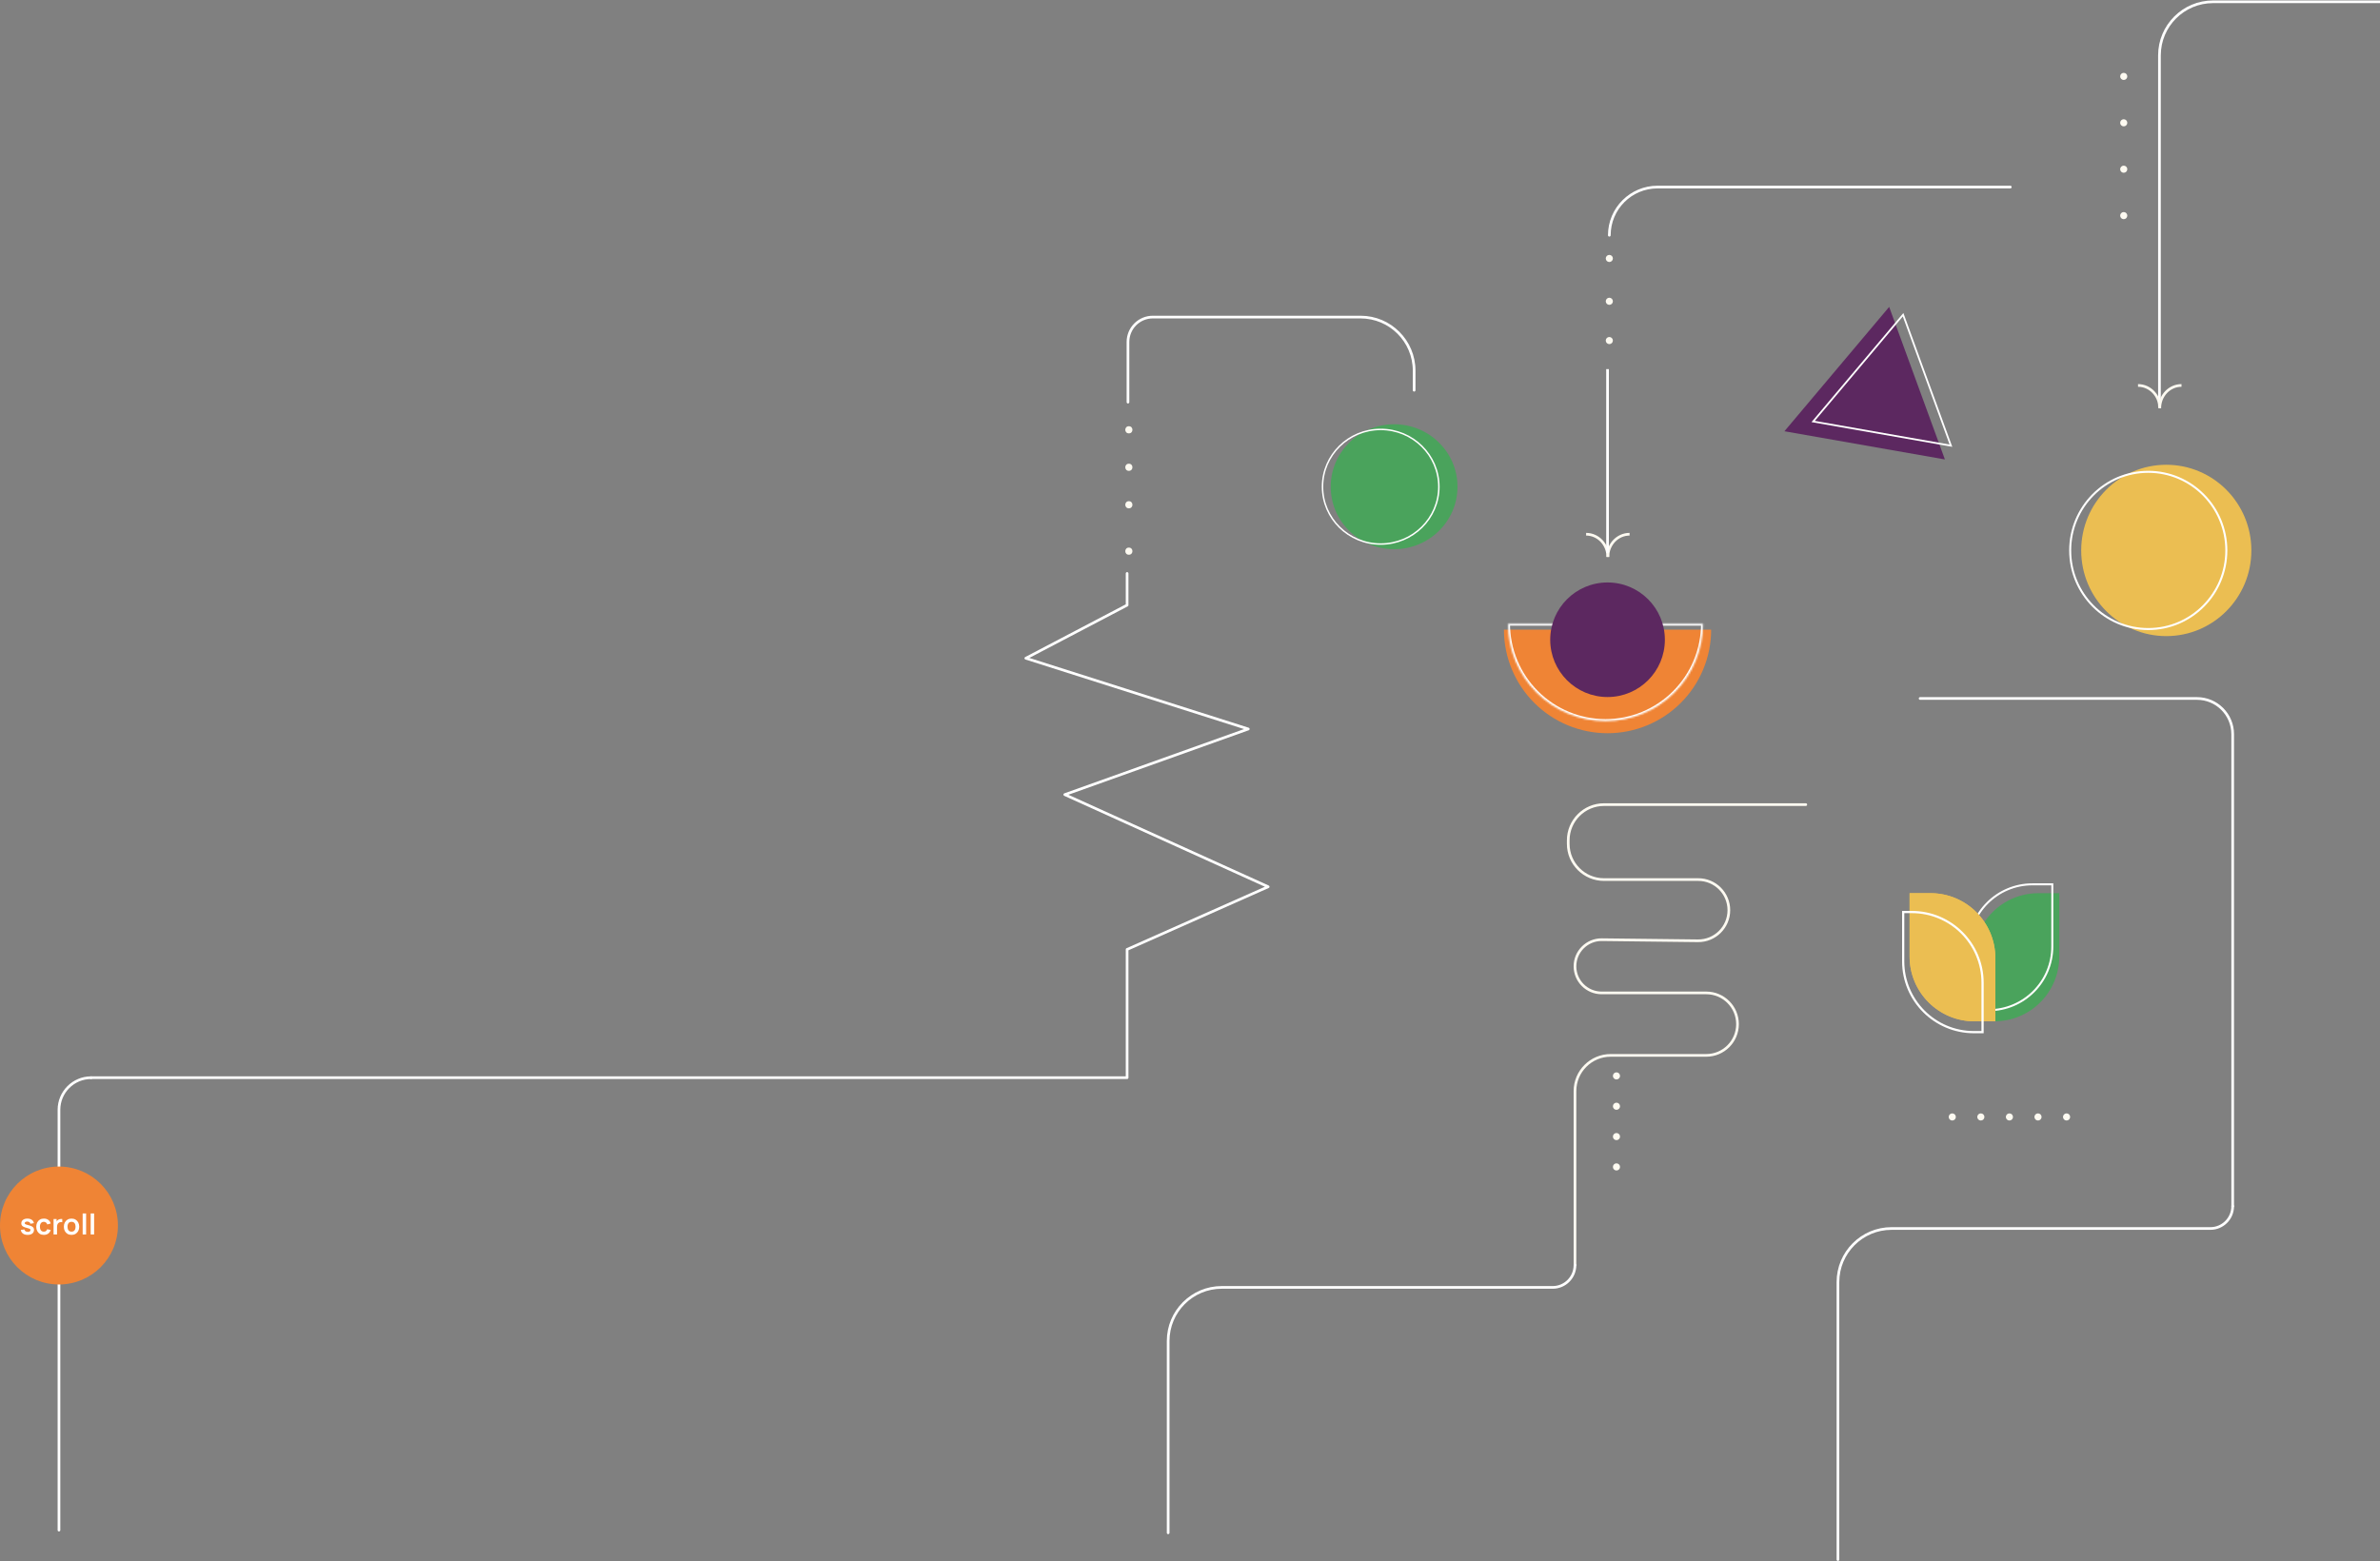 <svg width="1332" height="874" viewBox="0 0 1332 874" fill="none" xmlns="http://www.w3.org/2000/svg">
<rect x="0" y="0" width="1332" height="874" fill="#808080" stroke="none"/>
<path d="M1208.57 226.79L1208.57 31C1208.57 14.431 1222 1 1238.57 1L1396 1" stroke="white" stroke-width="1.5" stroke-linecap="square" stroke-linejoin="round"/>
<path d="M1196.57 215.753C1203.29 215.753 1208.74 221.44 1208.74 228.457" stroke="#FDFAF1" stroke-width="1.5"/>
<path d="M1208.74 228.456C1208.74 221.44 1214.19 215.752 1220.91 215.752" stroke="#FDFAF1" stroke-width="1.5"/>
<path d="M887.686 299.044C894.405 299.044 899.852 304.732 899.852 311.748" stroke="#FDFAF1" stroke-width="1.5"/>
<path d="M899.854 311.747C899.854 304.731 905.301 299.043 912.02 299.043" stroke="#FDFAF1" stroke-width="1.5"/>
<path d="M900.681 145.796C901.302 145.796 901.805 145.293 901.805 144.673C901.805 144.053 901.302 143.55 900.681 143.55C900.06 143.55 899.557 144.053 899.557 144.673C899.557 145.293 900.06 145.796 900.681 145.796Z" fill="#FDFAF1" stroke="#FDFAF1" stroke-width="1.75"/>
<ellipse cx="1.998" cy="1.999" rx="1.998" ry="1.999" transform="matrix(4.37357e-08 1 1 -4.36871e-08 629.781 238.586)" fill="#FDFAF1"/>
<path d="M900.681 169.774C901.302 169.774 901.805 169.271 901.805 168.651C901.805 168.031 901.302 167.528 900.681 167.528C900.06 167.528 899.557 168.031 899.557 168.651C899.557 169.271 900.06 169.774 900.681 169.774Z" fill="#FDFAF1" stroke="#FDFAF1" stroke-width="1.75"/>
<ellipse cx="1.998" cy="1.999" rx="1.998" ry="1.999" transform="matrix(4.37357e-08 1 1 -4.36871e-08 629.781 259.567)" fill="#FDFAF1"/>
<path d="M900.681 191.754C901.302 191.754 901.805 191.25 901.805 190.63C901.805 190.011 901.302 189.507 900.681 189.507C900.06 189.507 899.557 190.011 899.557 190.63C899.557 191.25 900.06 191.754 900.681 191.754Z" fill="#FDFAF1" stroke="#FDFAF1" stroke-width="1.75"/>
<ellipse cx="1.998" cy="1.999" rx="1.998" ry="1.999" transform="matrix(4.37357e-08 1 1 -4.36871e-08 629.781 280.547)" fill="#FDFAF1"/>
<path d="M1188.58 43.89C1189.2 43.89 1189.7 43.387 1189.7 42.767C1189.7 42.147 1189.2 41.644 1188.58 41.644C1187.95 41.644 1187.45 42.147 1187.45 42.767C1187.45 43.387 1187.95 43.89 1188.58 43.89Z" fill="#FDFAF1" stroke="#FDFAF1" stroke-width="1.75"/>
<ellipse cx="1.998" cy="1.999" rx="1.998" ry="1.999" transform="matrix(4.37357e-08 1 1 -4.36871e-08 629.781 306.523)" fill="#FDFAF1"/>
<path d="M1188.58 69.866C1189.2 69.866 1189.7 69.363 1189.7 68.743C1189.7 68.123 1189.2 67.62 1188.58 67.62C1187.95 67.62 1187.45 68.123 1187.45 68.743C1187.45 69.363 1187.95 69.866 1188.58 69.866Z" fill="#FDFAF1" stroke="#FDFAF1" stroke-width="1.75"/>
<path d="M1188.58 95.842C1189.2 95.842 1189.7 95.339 1189.7 94.719C1189.7 94.099 1189.2 93.596 1188.58 93.596C1187.95 93.596 1187.45 94.099 1187.45 94.719C1187.45 95.339 1187.95 95.842 1188.58 95.842Z" fill="#FDFAF1" stroke="#FDFAF1" stroke-width="1.75"/>
<path d="M1188.58 121.818C1189.2 121.818 1189.7 121.315 1189.7 120.695C1189.7 120.075 1189.2 119.572 1188.58 119.572C1187.95 119.572 1187.45 120.075 1187.45 120.695C1187.45 121.315 1187.95 121.818 1188.58 121.818Z" fill="#FDFAF1" stroke="#FDFAF1" stroke-width="1.75"/>
<path d="M1155.46 625.229C1155.46 625.849 1155.97 626.352 1156.59 626.352C1157.21 626.352 1157.71 625.849 1157.71 625.229C1157.71 624.609 1157.21 624.106 1156.59 624.106C1155.97 624.106 1155.46 624.609 1155.46 625.229Z" fill="#FDFAF1" stroke="#FDFAF1" stroke-width="1.75"/>
<path d="M1139.47 625.229C1139.47 625.849 1139.97 626.352 1140.59 626.352C1141.22 626.352 1141.72 625.849 1141.72 625.229C1141.72 624.609 1141.22 624.106 1140.59 624.106C1139.97 624.106 1139.47 624.609 1139.47 625.229Z" fill="#FDFAF1" stroke="#FDFAF1" stroke-width="1.75"/>
<path d="M1123.48 625.229C1123.48 625.849 1123.98 626.352 1124.6 626.352C1125.22 626.352 1125.72 625.849 1125.72 625.229C1125.72 624.609 1125.22 624.106 1124.6 624.106C1123.98 624.106 1123.48 624.609 1123.48 625.229Z" fill="#FDFAF1" stroke="#FDFAF1" stroke-width="1.75"/>
<path d="M1107.48 625.229C1107.48 625.849 1107.98 626.352 1108.61 626.352C1109.23 626.352 1109.73 625.849 1109.73 625.229C1109.73 624.609 1109.23 624.106 1108.61 624.106C1107.98 624.106 1107.48 624.609 1107.48 625.229Z" fill="#FDFAF1" stroke="#FDFAF1" stroke-width="1.75"/>
<path d="M1091.49 625.229C1091.49 625.849 1091.99 626.352 1092.61 626.352C1093.23 626.352 1093.74 625.849 1093.74 625.229C1093.74 624.609 1093.23 624.106 1092.61 624.106C1091.99 624.106 1091.49 624.609 1091.49 625.229Z" fill="#FDFAF1" stroke="#FDFAF1" stroke-width="1.75"/>
<path d="M904.681 603.373C905.302 603.373 905.805 602.87 905.805 602.25C905.805 601.63 905.302 601.127 904.681 601.127C904.06 601.127 903.557 601.63 903.557 602.25C903.557 602.87 904.06 603.373 904.681 603.373Z" fill="#FDFAF1" stroke="#FDFAF1" stroke-width="1.75"/>
<path d="M904.681 620.358C905.302 620.358 905.805 619.854 905.805 619.234C905.805 618.615 905.302 618.111 904.681 618.111C904.06 618.111 903.557 618.615 903.557 619.234C903.557 619.854 904.06 620.358 904.681 620.358Z" fill="#FDFAF1" stroke="#FDFAF1" stroke-width="1.75"/>
<path d="M904.681 637.342C905.302 637.342 905.805 636.839 905.805 636.219C905.805 635.599 905.302 635.096 904.681 635.096C904.06 635.096 903.557 635.599 903.557 636.219C903.557 636.839 904.06 637.342 904.681 637.342Z" fill="#FDFAF1" stroke="#FDFAF1" stroke-width="1.75"/>
<path d="M904.681 654.326C905.302 654.326 905.805 653.823 905.805 653.203C905.805 652.583 905.302 652.08 904.681 652.08C904.06 652.08 903.557 652.583 903.557 653.203C903.557 653.823 904.06 654.326 904.681 654.326Z" fill="#FDFAF1" stroke="#FDFAF1" stroke-width="1.75"/>
<path d="M1074.62 390.98H1229.55C1240.6 390.98 1249.55 399.935 1249.55 410.98V675.183" stroke="white" stroke-width="1.5" stroke-linecap="round" stroke-linejoin="round"/>
<path d="M1010.64 450.391H897.689C886.644 450.391 877.689 459.345 877.689 470.391V472.352C877.689 483.398 886.644 492.352 897.689 492.352H950.445C959.908 492.352 967.58 500.023 967.58 509.486V509.486C967.58 519.027 959.787 526.73 950.247 526.619L896.529 525.996C888.234 525.9 881.457 532.598 881.457 540.894V540.894C881.457 549.123 888.128 555.793 896.357 555.793H954.94C964.596 555.793 972.424 563.621 972.424 573.277V573.277C972.424 582.933 964.596 590.761 954.94 590.761H901.457C890.412 590.761 881.457 599.715 881.457 610.761V708.152" stroke="#FDFAF1" stroke-width="1.5" stroke-linecap="round" stroke-linejoin="round"/>
<path d="M630.798 320.998V338.742L574.126 368.452L698.612 408.066L595.923 444.792L709.752 496.373L630.798 531.448V603.248H50.994" stroke="white" stroke-width="1.5" stroke-linecap="round" stroke-linejoin="round"/>
<path d="M1125.1 104.71H1072.62H927.657C912.759 104.71 900.682 116.787 900.682 131.685V131.685" stroke="white" stroke-width="1.5" stroke-linecap="round" stroke-linejoin="round"/>
<path d="M791.439 218.445V207.482C791.439 190.914 778.008 177.482 761.439 177.482H645.205C637.516 177.482 631.283 183.715 631.283 191.404V191.404V225.099" stroke="white" stroke-width="1.5" stroke-linecap="round" stroke-linejoin="round"/>
<path d="M50.993 603.249V603.249C41.056 603.249 33 611.305 33 621.242V630.931V832.537V856.515" stroke="white" stroke-width="1.5" stroke-linecap="round" stroke-linejoin="round"/>
<path d="M881.457 708.152V708.152C881.457 715.05 875.866 720.641 868.969 720.641H683.771C667.203 720.641 653.771 734.072 653.771 750.641V858.014" stroke="white" stroke-width="1.5" stroke-linecap="round" stroke-linejoin="round"/>
<path d="M1249.55 675.183V675.183C1249.55 682.08 1243.96 687.671 1237.07 687.671H1058.63C1042.07 687.671 1028.63 701.103 1028.63 717.671V825.044V873" stroke="white" stroke-width="1.5" stroke-linecap="round" stroke-linejoin="round"/>
<path d="M957.663 352.48C957.663 360.09 956.163 367.625 953.249 374.656C950.335 381.686 946.065 388.074 940.681 393.455C935.297 398.836 928.906 403.104 921.871 406.016C914.837 408.928 907.298 410.427 899.684 410.427C892.07 410.427 884.531 408.928 877.496 406.016C870.462 403.104 864.07 398.835 858.687 393.455C853.303 388.074 849.032 381.686 846.118 374.656C843.205 367.625 841.705 360.09 841.705 352.48L899.684 352.48L957.663 352.48Z" fill="#EF8435"/>
<mask id="path-35-inside-1_3351_320538" fill="white">
<path d="M953.158 349.105C953.158 356.271 951.745 363.367 949.001 369.988C946.257 376.609 942.236 382.625 937.165 387.692C932.095 392.759 926.076 396.779 919.451 399.521C912.827 402.264 905.727 403.675 898.556 403.675C891.386 403.675 884.286 402.264 877.661 399.521C871.037 396.779 865.018 392.759 859.947 387.692C854.877 382.625 850.855 376.609 848.111 369.988C845.367 363.367 843.955 356.271 843.955 349.105L898.556 349.105L953.158 349.105Z"/>
</mask>
<path d="M953.158 349.105C953.158 356.271 951.745 363.367 949.001 369.988C946.257 376.609 942.236 382.625 937.165 387.692C932.095 392.759 926.076 396.779 919.451 399.521C912.827 402.264 905.727 403.675 898.556 403.675C891.386 403.675 884.286 402.264 877.661 399.521C871.037 396.779 865.018 392.759 859.947 387.692C854.877 382.625 850.855 376.609 848.111 369.988C845.367 363.367 843.955 356.271 843.955 349.105L898.556 349.105L953.158 349.105Z" stroke="white" stroke-width="2.271" mask="url(#path-35-inside-1_3351_320538)"/>
<ellipse cx="32.085" cy="32.067" rx="32.085" ry="32.067" transform="matrix(-1 0 0 1 931.77 326.04)" fill="#5C2860"/>
<path d="M1152.5 499.974H1140.79C1120.76 499.974 1104.52 516.216 1104.52 536.251V571.699H1116.22C1136.26 571.699 1152.5 555.457 1152.5 535.421V499.974Z" fill="#4AA35C"/>
<path d="M1148.6 495.012H1137.48C1117.79 495.012 1101.84 510.971 1101.84 530.657V565.473H1112.96C1132.64 565.473 1148.6 549.515 1148.6 529.829V495.012Z" stroke="white" stroke-width="1.114"/>
<path d="M1068.73 499.974H1080.44C1100.47 499.974 1116.72 516.216 1116.72 536.251V571.699H1105.01C1084.98 571.699 1068.73 555.457 1068.73 535.421V499.974Z" fill="#EBBE52"/>
<path d="M1068.73 499.974H1080.44C1100.47 499.974 1116.72 516.216 1116.72 536.251V571.699H1105.01C1084.98 571.699 1068.73 555.457 1068.73 535.421V499.974Z" fill="#EBBE52"/>
<path d="M1065.15 510.52H1069.99C1091.85 510.52 1109.57 528.241 1109.57 550.101V577.758H1104.73C1082.87 577.758 1065.15 560.037 1065.15 538.177V510.52Z" stroke="white" stroke-width="1.237"/>
<ellipse cx="47.62" cy="47.956" rx="47.62" ry="47.956" transform="matrix(-1 0 0 1 1260.01 260.16)" fill="#EBBE52"/>
<path d="M1158.61 308.114C1158.61 332.422 1178.18 352.121 1202.31 352.121C1226.43 352.121 1246 332.422 1246 308.114C1246 283.806 1226.43 264.107 1202.31 264.107C1178.18 264.107 1158.61 283.806 1158.61 308.114Z" stroke="white" stroke-width="1.127"/>
<ellipse cx="35.481" cy="34.968" rx="35.481" ry="34.968" transform="matrix(-1 0 0 1 815.713 237.486)" fill="#4AA35C"/>
<path d="M740.156 272.455C740.156 290.169 754.728 304.54 772.717 304.54C790.706 304.54 805.278 290.169 805.278 272.455C805.278 254.742 790.706 240.371 772.717 240.371C754.728 240.371 740.156 254.742 740.156 272.455Z" stroke="white" stroke-width="0.831"/>
<path d="M1057.3 171.796L998.674 241.4L1088.49 257.178L1057.3 171.796Z" fill="#5C2860"/>
<path d="M1091.87 249.479L1065.09 176.177L1014.76 235.933L1091.87 249.479Z" stroke="white" stroke-width="0.99"/>
<path d="M899.682 309.521V206.616" stroke="white" stroke-width="1.5"/>
<circle cx="33" cy="686" r="33" fill="#EF8435"/>
<path d="M15.456 691.24C14.389 691.24 13.523 691 12.856 690.52C12.189 690.04 11.784 689.365 11.64 688.496L13.608 688.192C13.709 688.619 13.933 688.955 14.28 689.2C14.627 689.445 15.064 689.568 15.592 689.568C16.056 689.568 16.413 689.477 16.664 689.296C16.92 689.109 17.048 688.856 17.048 688.536C17.048 688.339 17 688.181 16.904 688.064C16.813 687.941 16.611 687.824 16.296 687.712C15.981 687.6 15.499 687.459 14.848 687.288C14.123 687.096 13.547 686.891 13.12 686.672C12.693 686.448 12.387 686.184 12.2 685.88C12.013 685.576 11.92 685.208 11.92 684.776C11.92 684.237 12.061 683.768 12.344 683.368C12.627 682.968 13.021 682.661 13.528 682.448C14.035 682.229 14.632 682.12 15.32 682.12C15.992 682.12 16.587 682.224 17.104 682.432C17.627 682.64 18.048 682.936 18.368 683.32C18.688 683.704 18.885 684.155 18.96 684.672L16.992 685.024C16.944 684.656 16.776 684.365 16.488 684.152C16.205 683.939 15.827 683.819 15.352 683.792C14.899 683.765 14.533 683.835 14.256 684C13.979 684.16 13.84 684.387 13.84 684.68C13.84 684.845 13.896 684.987 14.008 685.104C14.12 685.221 14.344 685.339 14.68 685.456C15.021 685.573 15.528 685.717 16.2 685.888C16.888 686.064 17.437 686.267 17.848 686.496C18.264 686.72 18.563 686.989 18.744 687.304C18.931 687.619 19.024 688 19.024 688.448C19.024 689.317 18.707 690 18.072 690.496C17.443 690.992 16.571 691.24 15.456 691.24ZM24.528 691.24C23.638 691.24 22.878 691.043 22.248 690.648C21.619 690.248 21.136 689.704 20.8 689.016C20.47 688.328 20.302 687.549 20.296 686.68C20.302 685.795 20.475 685.011 20.816 684.328C21.163 683.64 21.654 683.101 22.288 682.712C22.923 682.317 23.678 682.12 24.552 682.12C25.534 682.12 26.363 682.368 27.04 682.864C27.723 683.355 28.168 684.027 28.376 684.88L26.456 685.4C26.307 684.936 26.059 684.576 25.712 684.32C25.366 684.059 24.971 683.928 24.528 683.928C24.027 683.928 23.614 684.048 23.288 684.288C22.963 684.523 22.723 684.848 22.568 685.264C22.414 685.68 22.336 686.152 22.336 686.68C22.336 687.501 22.52 688.165 22.888 688.672C23.256 689.179 23.803 689.432 24.528 689.432C25.04 689.432 25.443 689.315 25.736 689.08C26.035 688.845 26.259 688.507 26.408 688.064L28.376 688.504C28.11 689.384 27.643 690.061 26.976 690.536C26.31 691.005 25.494 691.24 24.528 691.24ZM29.979 691V682.36H31.683V684.464L31.475 684.192C31.582 683.904 31.723 683.643 31.899 683.408C32.081 683.168 32.297 682.971 32.547 682.816C32.761 682.672 32.995 682.56 33.251 682.48C33.513 682.395 33.779 682.344 34.051 682.328C34.323 682.307 34.587 682.317 34.843 682.36V684.16C34.587 684.085 34.291 684.061 33.955 684.088C33.625 684.115 33.326 684.208 33.059 684.368C32.793 684.512 32.574 684.696 32.403 684.92C32.238 685.144 32.115 685.4 32.035 685.688C31.955 685.971 31.915 686.277 31.915 686.608V691H29.979ZM40.03 691.24C39.166 691.24 38.411 691.045 37.766 690.656C37.12 690.267 36.619 689.731 36.262 689.048C35.91 688.36 35.734 687.571 35.734 686.68C35.734 685.773 35.915 684.979 36.278 684.296C36.64 683.613 37.144 683.08 37.79 682.696C38.435 682.312 39.182 682.12 40.03 682.12C40.899 682.12 41.656 682.315 42.302 682.704C42.947 683.093 43.448 683.632 43.806 684.32C44.163 685.003 44.342 685.789 44.342 686.68C44.342 687.576 44.16 688.368 43.798 689.056C43.44 689.739 42.939 690.275 42.294 690.664C41.648 691.048 40.894 691.24 40.03 691.24ZM40.03 689.432C40.798 689.432 41.368 689.176 41.742 688.664C42.115 688.152 42.302 687.491 42.302 686.68C42.302 685.843 42.112 685.176 41.734 684.68C41.355 684.179 40.787 683.928 40.03 683.928C39.512 683.928 39.086 684.045 38.75 684.28C38.419 684.509 38.174 684.832 38.014 685.248C37.854 685.659 37.774 686.136 37.774 686.68C37.774 687.517 37.963 688.187 38.342 688.688C38.726 689.184 39.288 689.432 40.03 689.432ZM46.264 691V679.24H48.192V691H46.264ZM50.749 691V679.24H52.677V691H50.749Z" fill="white"/>
</svg>
